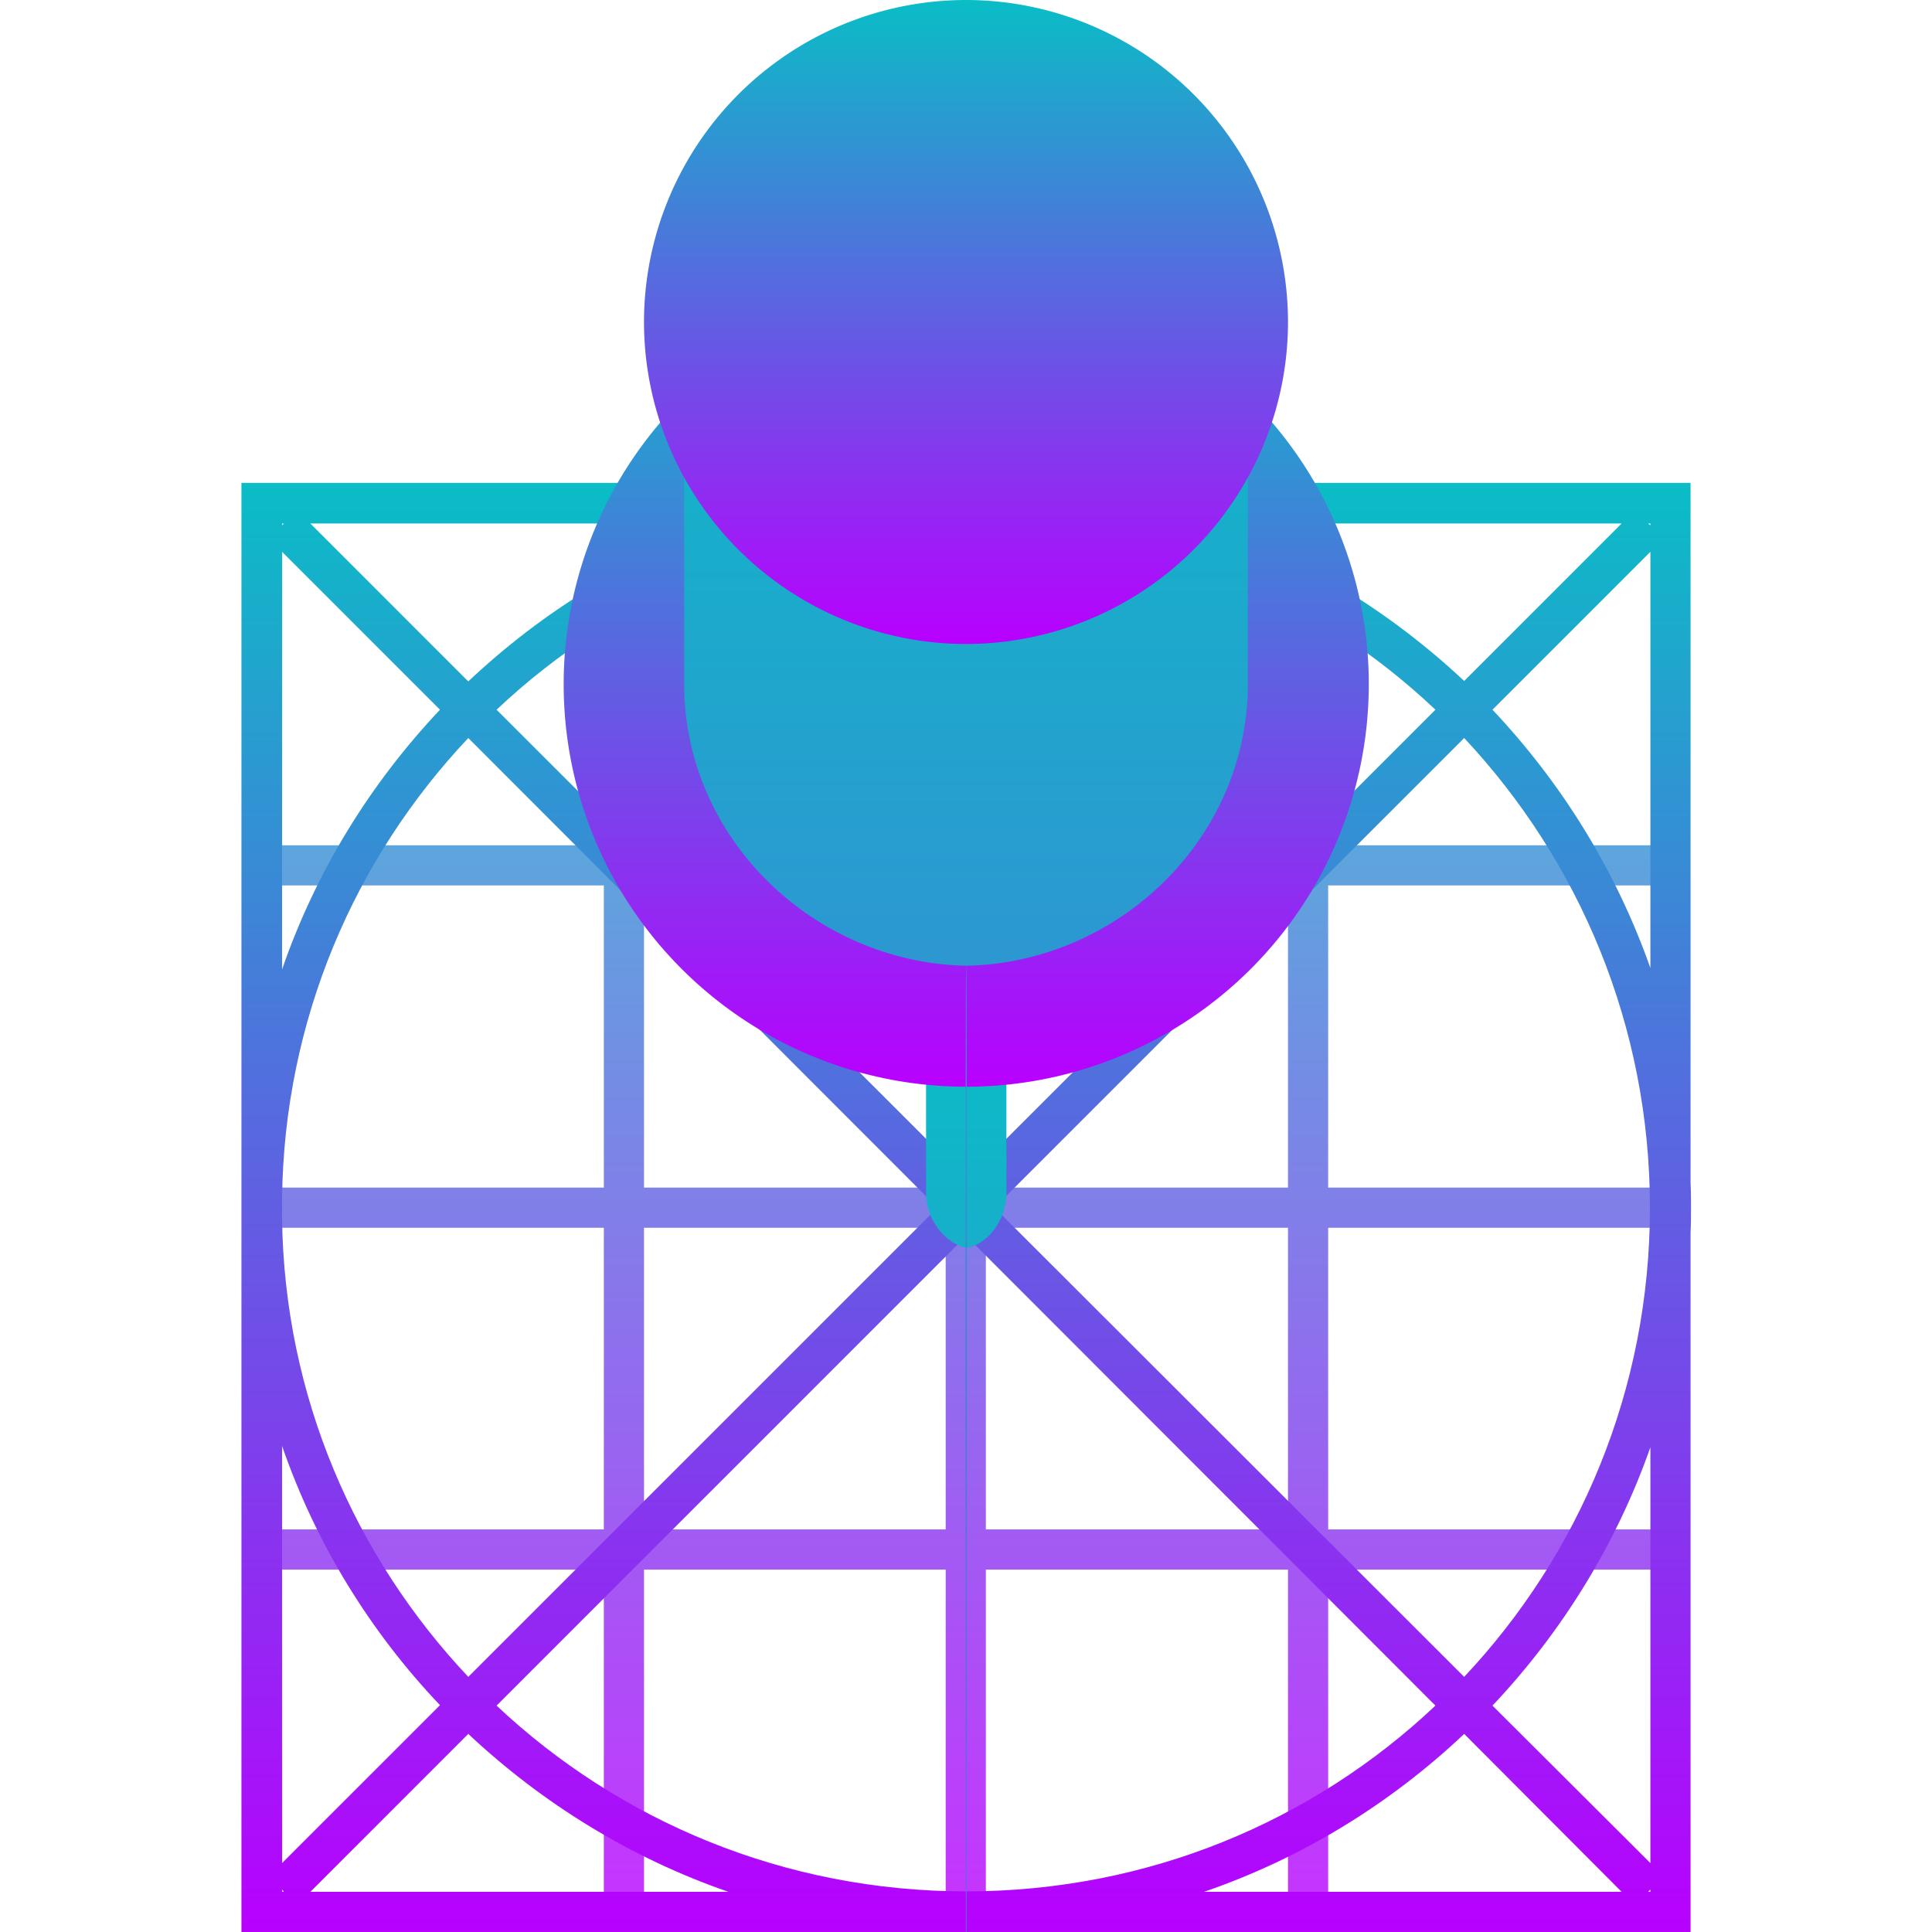 <?xml version="1.0" encoding="UTF-8" standalone="no"?>
<!-- Created with Inkscape (http://www.inkscape.org/) -->

<svg
   width="16"
   height="16"
   viewBox="0 0 4.233 4.233"
   version="1.1"
   id="svg1011"
   xmlns="http://www.w3.org/2000/svg"
   xmlns:svg="http://www.w3.org/2000/svg"
   xmlns:rdf="http://www.w3.org/1999/02/22-rdf-syntax-ns#"
   xmlns:cc="http://creativecommons.org/ns#"
   xmlns:dc="http://purl.org/dc/elements/1.1/">
  <defs>
    <style id="current-color-scheme" type="text/css">
      .ColorScheme-Text { color: #0abdc6; } .ColorScheme-Highlight { color:#5294e2; }
    </style>
    <linearGradient id="arrongin" x1="0%" x2="0%" y1="0%" y2="100%">
      <stop offset="0%" style="stop-color:#dd9b44; stop-opacity:1"/>
      <stop offset="100%" style="stop-color:#ad6c16; stop-opacity:1"/>
    </linearGradient>
    <linearGradient id="aurora" x1="0%" x2="0%" y1="0%" y2="100%">
      <stop offset="0%" style="stop-color:#09D4DF; stop-opacity:1"/>
      <stop offset="100%" style="stop-color:#9269F4; stop-opacity:1"/>
    </linearGradient>
    <linearGradient id="cyberneon" x1="0%" x2="0%" y1="0%" y2="100%">
      <stop offset="0" style="stop-color:#0abdc6; stop-opacity:1"/>
      <stop offset="1" style="stop-color:#ea00d9; stop-opacity:1"/>
    </linearGradient>
    <linearGradient id="fitdance" x1="0%" x2="0%" y1="0%" y2="100%">
      <stop offset="0%" style="stop-color:#1AD6AB; stop-opacity:1"/>
      <stop offset="100%" style="stop-color:#329DB6; stop-opacity:1"/>
    </linearGradient>
    <linearGradient id="oomox" x1="0%" x2="0%" y1="0%" y2="100%">
      <stop offset="0%" style="stop-color:#0abdc6; stop-opacity:1"/>
      <stop offset="100%" style="stop-color:#b800ff; stop-opacity:1"/>
    </linearGradient>
    <linearGradient id="rainblue" x1="0%" x2="0%" y1="0%" y2="100%">
      <stop offset="0%" style="stop-color:#00F260; stop-opacity:1"/>
      <stop offset="100%" style="stop-color:#0575E6; stop-opacity:1"/>
    </linearGradient>
    <linearGradient id="sunrise" x1="0%" x2="0%" y1="0%" y2="100%">
      <stop offset="0%" style="stop-color: #FF8501; stop-opacity:1"/>
      <stop offset="100%" style="stop-color: #FFCB01; stop-opacity:1"/>
    </linearGradient>
    <linearGradient id="telinkrin" x1="0%" x2="0%" y1="0%" y2="100%">
      <stop offset="0%" style="stop-color: #b2ced6; stop-opacity:1"/>
      <stop offset="100%" style="stop-color: #6da5b7; stop-opacity:1"/>
    </linearGradient>
    <linearGradient id="60spsycho" x1="0%" x2="0%" y1="0%" y2="100%">
      <stop offset="0%" style="stop-color: #df5940; stop-opacity:1"/>
      <stop offset="25%" style="stop-color: #d8d15f; stop-opacity:1"/>
      <stop offset="50%" style="stop-color: #e9882a; stop-opacity:1"/>
      <stop offset="100%" style="stop-color: #279362; stop-opacity:1"/>
    </linearGradient>
    <linearGradient id="90ssummer" x1="0%" x2="0%" y1="0%" y2="100%">
      <stop offset="0%" style="stop-color: #f618c7; stop-opacity:1"/>
      <stop offset="20%" style="stop-color: #94ffab; stop-opacity:1"/>
      <stop offset="50%" style="stop-color: #fbfd54; stop-opacity:1"/>
      <stop offset="100%" style="stop-color: #0f83ae; stop-opacity:1"/>
    </linearGradient>
  </defs>
  <path
     id="path_inner_grid"
     class="ColorScheme-Text"
     style="baseline-shift:baseline;display:inline;overflow:visible;opacity:0.8;vector-effect:none;fill:url(#oomox);stroke-width:0.167;enable-background:accumulate;stop-color:#000000;stop-opacity:1"
     d="m 2.072,1.103 v 3.087 h 0.088 V 1.103 Z M 2.117,4.189 V 1.102 M 0.573,2.602 v 0.088 H 3.66 V 2.602 Z M 0.573,2.646 H 3.66 M 0.573,1.852 v 0.088 H 3.66 v -0.088 z m -1.5218e-4,0.044 H 3.66 M 1.323,1.103 V 4.189 H 1.411 V 1.103 Z M 1.367,4.189 V 1.102 M 0.573,3.351 v 0.088 H 3.66 v -0.088 z m -1.5192e-4,0.044 H 3.66 M 2.822,1.103 v 3.087 h 0.088 V 1.103 Z M 2.866,4.189 V 1.102" />
  <path
     id="path_outer_grid_with_circle"
     class="ColorScheme-Text"
     style="fill:url(#oomox);baseline-shift:baseline;display:inline;overflow:visible;vector-effect:none;stroke-linecap:square;enable-background:accumulate;stop-color:#000000;stop-opacity:1;opacity:1"
     d="M 0.529 1.058 L 0.529 2.646 L 0.529 4.233 L 3.378 4.233 L 3.704 4.233 L 3.704 2.701 C 3.705 2.683 3.705 2.665 3.705 2.646 C 3.705 2.628 3.705 2.61 3.704 2.592 L 3.704 1.058 L 0.529 1.058 z M 0.618 1.147 L 0.622 1.147 L 0.618 1.151 L 0.618 1.147 z M 0.68 1.147 L 1.595 1.147 C 1.381 1.221 1.188 1.34 1.026 1.493 L 0.68 1.147 z M 2.106 1.147 L 2.129 1.147 C 2.522 1.15 2.88 1.304 3.145 1.555 L 2.117 2.583 L 1.088 1.555 C 1.354 1.304 1.712 1.15 2.106 1.147 z M 2.639 1.147 L 3.553 1.147 L 3.208 1.492 C 3.046 1.34 2.853 1.221 2.639 1.147 z M 3.611 1.147 L 3.616 1.147 L 3.616 1.151 L 3.611 1.147 z M 0.618 1.209 L 0.964 1.555 C 0.811 1.717 0.692 1.91 0.618 2.124 L 0.618 1.209 z M 3.616 1.209 L 3.616 2.121 C 3.541 1.908 3.422 1.716 3.27 1.555 L 3.616 1.209 z M 1.026 1.617 L 2.054 2.646 L 1.026 3.674 C 0.778 3.411 0.623 3.059 0.618 2.67 L 0.618 2.624 C 0.623 2.234 0.777 1.881 1.026 1.617 z M 3.208 1.617 C 3.46 1.886 3.615 2.248 3.615 2.646 C 3.615 3.045 3.46 3.406 3.208 3.674 L 2.179 2.646 L 3.208 1.617 z M 2.117 2.708 L 3.145 3.737 C 2.877 3.99 2.516 4.144 2.117 4.144 C 1.719 4.144 1.357 3.99 1.088 3.737 L 2.117 2.708 z M 0.618 3.168 C 0.692 3.382 0.811 3.575 0.964 3.736 L 0.618 4.082 L 0.618 3.168 z M 3.616 3.171 L 3.616 4.082 L 3.27 3.737 C 3.422 3.576 3.541 3.384 3.616 3.171 z M 1.026 3.799 C 1.188 3.951 1.382 4.071 1.596 4.145 L 0.68 4.145 L 1.026 3.799 z M 3.208 3.799 L 3.553 4.145 L 3.378 4.145 L 2.638 4.145 C 2.853 4.071 3.046 3.952 3.208 3.799 z M 0.618 4.14 L 0.622 4.145 L 0.618 4.145 L 0.618 4.14 z M 3.616 4.14 L 3.616 4.145 L 3.611 4.145 L 3.616 4.14 z " />
  <path
     id="path_pin4"
     class="ColorScheme-Text"
     style="fill:url(#oomox);stroke-width:0.103;stroke-linecap:square"
     d="m 2.117,2.254 c 0.049,0 0.088,0.054 0.088,0.12 v 0.24 c 0,0.062 -0.044,0.114 -0.088,0.12 -0.003,4.153e-4 0.003,5.733 -1.2e-6,5.733 -0.004,0 0.004,-5.732 1.2e-6,-5.733 -0.043,-0.008 -0.088,-0.059 -0.088,-0.12 V 2.374 c 0,-0.066 0.039,-0.12 0.088,-0.12 z" />
  <path
     id="path_pin3"
     class="ColorScheme-Text"
     style="fill:url(#oomox);stroke-width:0.088;stroke-linecap:square"
     d="M 2.999,1.499 A 0.882,0.882 0 0 1 2.117,2.381 0.882,0.882 0 0 1 1.235,1.499 0.882,0.882 0 0 1 2.117,0.617 0.882,0.882 0 0 1 2.999,1.499 Z" />
  <path
     id="path_pin2"
     class="ColorScheme-Text"
     style="fill:url(#oomox);stroke-width:0.088;stroke-linecap:square"
     d="M 2.734,0.51 V 1.499 c 0,0.337 -0.282,0.61 -0.617,0.617 -0.005,1.089e-4 0.005,6.35 -2e-7,6.35 -0.005,0 0.005,-6.35 2e-7,-6.35 C 1.782,2.109 1.499,1.836 1.499,1.499 V 0.51 m 0,0 h 1.235" />
  <path
     id="path_pin1"
     class="ColorScheme-Text"
     style="display:inline;fill:url(#oomox);stroke-width:0.088;stroke-linecap:square"
     d="M 2.822,0.706 A 0.706,0.706 0 0 1 2.117,1.411 0.706,0.706 0 0 1 1.411,0.706 0.706,0.706 0 0 1 2.117,0 0.706,0.706 0 0 1 2.822,0.706 Z" />
</svg>
